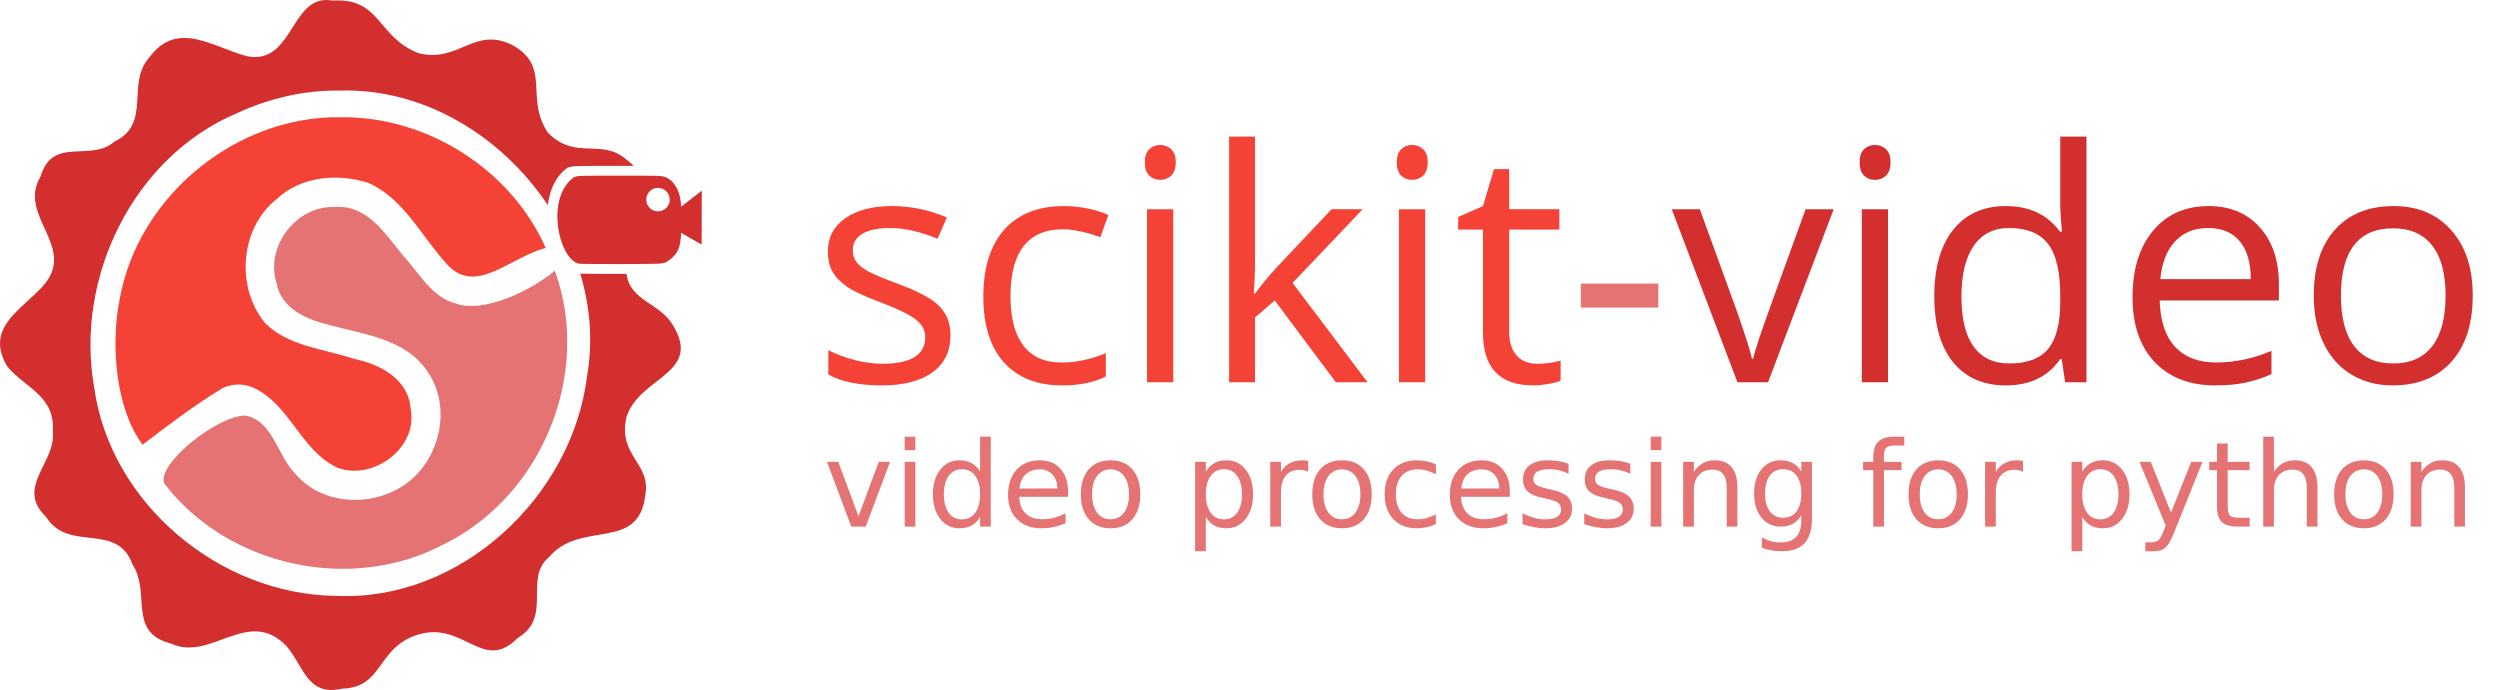 <?xml version="1.0" encoding="UTF-8" standalone="no"?>
<!-- Created with Inkscape (http://www.inkscape.org/) -->

<svg
   xmlns:dc="http://purl.org/dc/elements/1.1/"
   xmlns:cc="http://creativecommons.org/ns#"
   xmlns:rdf="http://www.w3.org/1999/02/22-rdf-syntax-ns#"
   xmlns:svg="http://www.w3.org/2000/svg"
   xmlns="http://www.w3.org/2000/svg"
   xmlns:xlink="http://www.w3.org/1999/xlink"
   xmlns:sodipodi="http://sodipodi.sourceforge.net/DTD/sodipodi-0.dtd"
   xmlns:inkscape="http://www.inkscape.org/namespaces/inkscape"
   width="241.285mm"
   height="66.594mm"
   viewBox="0 0 854.948 235.964"
   id="svg2"
   version="1.1"
   inkscape:version="0.91 r13725"
   sodipodi:docname="scikit-video.svg"
   inkscape:export-filename="/home/leo/scikit-video.png"
   inkscape:export-xdpi="90"
   inkscape:export-ydpi="90">
  <defs
     id="defs4">
    <pattern
       xlink:href="#pattern1929"
       id="pattern1980"
       patternTransform="translate(-50.072,-102.29)" />
    <pattern
       xlink:href="#pattern1929"
       id="pattern1976"
       patternTransform="translate(86.655,-50.072)" />
    <pattern
       xlink:href="#pattern1929"
       id="pattern1968"
       patternTransform="translate(34.438,86.655)" />
    <pattern
       patternUnits="userSpaceOnUse"
       width="8.662"
       height="6.972"
       patternTransform="translate(34.438,86.655)"
       id="pattern1929">
      <rect
         y="0"
         x="0"
         height="6.972"
         width="8.662"
         id="rect1927"
         style="fill:#4bffff;fill-opacity:1;stroke:none;stroke-width:3;stroke-linecap:round;stroke-linejoin:round;stroke-miterlimit:4;stroke-dasharray:none;stroke-opacity:1" />
    </pattern>
  </defs>
  <sodipodi:namedview
     id="base"
     pagecolor="#ffffff"
     bordercolor="#666666"
     borderopacity="1.0"
     inkscape:pageopacity="0.0"
     inkscape:pageshadow="2"
     inkscape:zoom="1.2763278"
     inkscape:cx="316.37701"
     inkscape:cy="90.435631"
     inkscape:document-units="px"
     inkscape:current-layer="layer4"
     showgrid="false"
     fit-margin-top="0"
     fit-margin-left="0"
     fit-margin-right="0"
     fit-margin-bottom="0"
     inkscape:window-width="1857"
     inkscape:window-height="1005"
     inkscape:window-x="63"
     inkscape:window-y="29"
     inkscape:window-maximized="1" />
  <g
     inkscape:groupmode="layer"
     id="layer2"
     inkscape:label="gear"
     transform="translate(-62.549,-179.467)">
    <path
       style="fill:#d32f2f;fill-opacity:1;fill-rule:nonzero;stroke-width:0;stroke-linecap:butt;stroke-linejoin:miter;stroke-miterlimit:4"
       d="M 111.182 0.008 C 99.387 0.465 99.513 22.448 84.268 19.168 C 73.06 16.198 60.564 6.718 51.211 19.482 C 42.916 28.359 52.042 42.197 39.205 48.377 C 30.909 55.638 18.007 46.407 13.908 60.277 C 5.746 73.831 26.375 84.202 14.941 97.537 C 7.554 105.923 -5.526 112.01 2.539 125.428 C 8.793 132.773 18.936 135.445 18.049 147.578 C 19.256 158.237 5.083 166.534 15.77 176.773 C 23.503 189.197 40.011 178.177 45.391 193.188 C 51.618 202.703 43.507 216.358 58.477 220.074 C 71.967 226.451 84.806 207.491 97.77 220.752 C 103.796 227.381 104.865 238.354 117.043 235.5 C 131.332 235.025 128.588 221.624 142.84 217.051 C 158.692 212.162 165.076 230.31 177.068 218.162 C 189.166 210.902 178.887 197.858 187.77 190.518 C 198.658 177.613 218.474 188.955 220.686 169.232 C 222.728 158.481 211.235 155.939 214.223 142.691 C 218.518 128.923 239.92 127.896 230.4 111.664 C 225.886 103.465 215.526 103.155 214.258 93.66 C 214.087 93.661 214.026 93.662 213.852 93.662 C 207.338 93.684 201.577 93.647 198.436 93.58 C 201.818 104.82 202.816 116.737 200.77 128.586 C 195.693 169.996 157.339 205.784 114.883 203.77 C 75.103 203.38 37.518 172.066 32.17 132.223 C 25.617 94.892 45.61 53.664 81.074 38.691 C 92.003 33.615 104.042 30.813 116.113 30.975 C 144.927 30.087 171.637 46.592 187.344 70.166 C 187.974 64.979 190.032 60.191 194.078 57.365 C 195.71 56.723 196.088 56.711 213.227 56.711 C 214.713 56.711 215.442 56.714 216.688 56.715 C 216.005 56.012 215.207 55.311 214.275 54.611 C 205.562 47.029 196.915 55.061 187.363 45.357 C 179.313 33.435 188.832 22.668 174.883 15.232 C 162.056 9.13 156.9 21.559 143.176 18.203 C 128.796 12.646 130.302 -0.934 113.707 0.217 C 112.807 0.042 111.968 -0.023 111.182 0.008 z "
       transform="translate(62.549,179.467)"
       id="path2125-5" />
  </g>
  <g
     style="display:none"
     transform="translate(-62.549,-179.467)"
     inkscape:label="camera_bg copy"
     id="g4398"
     inkscape:groupmode="layer">
    <path
       style="fill:#ffffff;fill-opacity:1;stroke:none;stroke-width:1;stroke-miterlimit:4;stroke-dasharray:none;stroke-opacity:1"
       d="m 275.775,236.179 c -17.139,0 -17.516,0.012 -19.148,0.654 -11.949,8.344 -6.605,33.799 1.869,36.115 0.574,0.13 8.632,0.212 17.905,0.181 16.519,-0.055 16.894,-0.069 18.578,-0.723 5.576,-3.321 6.181,-6.822 6.399,-12.331 l 8.602,4.938 0.046,-22.564 -8.648,6.728 c -0.023,-5.248 -2.216,-10.527 -6.399,-12.329 -1.694,-0.658 -1.966,-0.668 -19.203,-0.668 z m 15.952,5.101 c 2.709,-1.3e-4 4.906,2.196 4.908,4.905 1.4e-4,2.71 -2.197,4.908 -4.908,4.908 -2.71,1.4e-4 -4.908,-2.197 -4.908,-4.908 0.001,-2.709 2.198,-4.905 4.908,-4.905 z"
       id="path4400"
       inkscape:connector-curvature="0"
       sodipodi:nodetypes="sccsccccccsccccc" />
  </g>
  <g
     inkscape:label="main"
     inkscape:groupmode="layer"
     id="layer1"
     style="display:inline"
     transform="translate(-62.549,-179.467)">
    <path
       style="fill:#e57373;fill-opacity:1"
       d="m 252.293,272.059 c -8.69,7.237 -24.694,14.523 -33.722,11.248 -8.396,-2.113 -12.786,-10.632 -18.28,-16.576 -5.958,-7.275 -12.359,-17.386 -23.154,-16.453 -13.174,-0.659 -23.985,13.44 -20.025,25.987 1.635,8.883 10.471,12.555 18.28,14.39 11.914,3.271 26.235,4.772 33.535,16.166 8.687,12.798 3.525,31.874 -9.703,39.486 -10.982,6.543 -26.701,5.49 -35.366,-4.493 -6.463,-6.137 -7.626,-18.172 -17.279,-20.236 -9.635,-0.11 -30.617,16.661 -27.846,23.218 21.674,28.443 63.999,37.585 95.525,20.82 33.586,-16.375 50.859,-58.382 38.033,-93.557 z"
       id="path4159"
       inkscape:connector-curvature="0"
       sodipodi:nodetypes="ccccccccccccc" />
    <path
       style="fill:#f44336;fill-opacity:1"
       d="m 179.23,219.559 c -35.695,-0.633 -69.265,26.717 -75.691,61.887 -3.323,16.222 -1.331,37.96 7.766,50.104 8.945,-6.835 17.953,-13.682 27.605,-19.489 6.77,-2.833 12.745,0.106 18.608,6.197 6.713,7.093 11.259,16.996 20.51,21.195 12.235,4.478 27.628,-6.896 24.947,-20.251 -0.788,-10.12 -10.399,-15.162 -19.246,-16.97 -10.387,-3.516 -22.728,-4.228 -30.729,-12.517 -9.828,-12.186 -8.38,-32.199 4.099,-42.093 8.29,-7.871 20.833,-8.964 31.342,-5.641 12.346,5.415 18.334,18.564 27.116,28.018 9.734,10.501 21.069,-2.348 33.617,-5.747 -11.934,-26.903 -40.57,-44.985 -69.943,-44.693 z"
       id="path4157"
       inkscape:connector-curvature="0"
       sodipodi:nodetypes="cccccccccccccc" />
    <path
       style="fill:#d32f2f;fill-opacity:1;stroke:none;stroke-width:1;stroke-miterlimit:4;stroke-dasharray:none;stroke-opacity:1"
       d="m 274.516,239.537 c -14.024,0 -14.332,0.01 -15.668,0.535 -9.777,6.828 -5.404,27.656 1.529,29.551 0.47,0.107 7.063,0.174 14.65,0.148 13.516,-0.045 13.823,-0.056 15.201,-0.592 4.562,-2.717 5.057,-5.582 5.236,-10.09 l 7.039,4.04 0.037,-18.463 -7.076,5.505 c -0.019,-4.294 -1.814,-8.614 -5.236,-10.088 -1.386,-0.538 -1.609,-0.547 -15.713,-0.547 z m 13.053,4.174 c 2.217,-1.1e-4 4.015,1.797 4.016,4.014 1.1e-4,2.218 -1.798,4.016 -4.016,4.016 -2.218,1.1e-4 -4.016,-1.798 -4.016,-4.016 9.7e-4,-2.217 1.799,-4.014 4.016,-4.014 z"
       id="path4202"
       inkscape:connector-curvature="0"
       sodipodi:nodetypes="sccsccccccsccccc" />
  </g>
  <g
     inkscape:groupmode="layer"
     id="layer4"
     inkscape:label="text"
     transform="translate(-62.549,-179.467)">
    <g
       style="font-style:normal;font-weight:normal;font-size:110.56px;line-height:125%;font-family:sans-serif;letter-spacing:0px;word-spacing:0px;fill:#000000;fill-opacity:1;stroke:none;stroke-width:1px;stroke-linecap:butt;stroke-linejoin:miter;stroke-opacity:1"
       id="text4360">
      <path
         d="m 387.601,294.046 q 0,8.26 -6.154,12.74 -6.154,4.481 -17.275,4.481 -11.769,0 -18.355,-3.725 l 0,-8.314 q 4.265,2.159 9.123,3.401 4.913,1.242 9.447,1.242 7.018,0 10.797,-2.213 3.779,-2.267 3.779,-6.856 0,-3.455 -3.023,-5.884 -2.969,-2.483 -11.661,-5.83 -8.26,-3.077 -11.769,-5.344 -3.455,-2.321 -5.183,-5.237 -1.674,-2.915 -1.674,-6.964 0,-7.234 5.884,-11.391 5.884,-4.211 16.141,-4.211 9.555,0 18.679,3.887 l -3.185,7.288 q -8.907,-3.671 -16.141,-3.671 -6.37,0 -9.609,1.997 -3.239,1.997 -3.239,5.506 0,2.375 1.188,4.049 1.242,1.674 3.941,3.185 2.699,1.512 10.365,4.373 10.527,3.833 14.198,7.72 3.725,3.887 3.725,9.771 z"
         style="fill:#f44336;fill-opacity:1"
         id="path4281" />
      <path
         d="m 425.768,311.267 q -12.848,0 -19.92,-7.882 -7.018,-7.936 -7.018,-22.404 0,-14.846 7.126,-22.943 7.18,-8.098 20.406,-8.098 4.265,0 8.53,0.918 4.265,0.918 6.694,2.159 l -2.753,7.612 q -2.969,-1.188 -6.478,-1.943 -3.509,-0.81 -6.208,-0.81 -18.031,0 -18.031,22.997 0,10.905 4.373,16.735 4.427,5.83 13.064,5.83 7.396,0 15.17,-3.185 l 0,7.936 q -5.938,3.077 -14.954,3.077 z"
         style="fill:#f44336;fill-opacity:1"
         id="path4283" />
      <path
         d="m 463.773,310.188 -8.961,0 0,-59.167 8.961,0 0,59.167 z m -9.717,-75.2 q 0,-3.077 1.512,-4.481 1.512,-1.458 3.779,-1.458 2.159,0 3.725,1.458 1.566,1.458 1.566,4.481 0,3.023 -1.566,4.535 -1.566,1.458 -3.725,1.458 -2.267,0 -3.779,-1.458 -1.512,-1.512 -1.512,-4.535 z"
         style="fill:#f44336;fill-opacity:1"
         id="path4285" />
      <path
         d="m 491.737,279.902 q 2.321,-3.293 7.072,-8.638 l 19.111,-20.244 10.635,0 -23.969,25.211 25.643,33.956 -10.851,0 -20.892,-27.964 -6.748,5.83 0,22.134 -8.853,0 0,-84 8.853,0 0,44.537 q 0,2.969 -0.432,9.177 l 0.432,0 z"
         style="fill:#f44336;fill-opacity:1"
         id="path4287" />
      <path
         d="m 549.932,310.188 -8.961,0 0,-59.167 8.961,0 0,59.167 z m -9.717,-75.2 q 0,-3.077 1.512,-4.481 1.512,-1.458 3.779,-1.458 2.159,0 3.725,1.458 1.566,1.458 1.566,4.481 0,3.023 -1.566,4.535 -1.566,1.458 -3.725,1.458 -2.267,0 -3.779,-1.458 -1.512,-1.512 -1.512,-4.535 z"
         style="fill:#f44336;fill-opacity:1"
         id="path4289" />
      <path
         d="m 588.153,303.871 q 2.375,0 4.589,-0.324 2.213,-0.378 3.509,-0.756 l 0,6.856 q -1.458,0.702 -4.319,1.134 -2.807,0.486 -5.075,0.486 -17.167,0 -17.167,-18.085 l 0,-35.198 -8.476,0 0,-4.319 8.476,-3.725 3.779,-12.632 5.183,0 0,13.712 17.167,0 0,6.964 -17.167,0 0,34.82 q 0,5.344 2.537,8.206 2.537,2.861 6.964,2.861 z"
         style="fill:#f44336;fill-opacity:1"
         id="path4291" />
      <path
         d="m 603.161,284.653 0,-8.206 26.506,0 0,8.206 -26.506,0 z"
         style="fill:#e57373;fill-opacity:1"
         id="path4293" />
      <path
         d="m 656.713,310.188 -22.458,-59.167 9.609,0 12.74,35.09 q 4.319,12.308 5.075,15.979 l 0.432,0 q 0.594,-2.861 3.725,-11.823 3.185,-9.015 14.198,-39.247 l 9.609,0 -22.458,59.167 -10.473,0 z"
         style="fill:#d32f2f;fill-opacity:1"
         id="path4295" />
      <path
         d="m 708.215,310.188 -8.961,0 0,-59.167 8.961,0 0,59.167 z m -9.717,-75.2 q 0,-3.077 1.512,-4.481 1.512,-1.458 3.779,-1.458 2.159,0 3.725,1.458 1.566,1.458 1.566,4.481 0,3.023 -1.566,4.535 -1.566,1.458 -3.725,1.458 -2.267,0 -3.779,-1.458 -1.512,-1.512 -1.512,-4.535 z"
         style="fill:#d32f2f;fill-opacity:1"
         id="path4297" />
      <path
         d="m 767.598,302.252 -0.486,0 q -6.208,9.015 -18.571,9.015 -11.607,0 -18.085,-7.936 -6.424,-7.936 -6.424,-22.566 0,-14.63 6.478,-22.727 6.478,-8.098 18.031,-8.098 12.039,0 18.463,8.745 l 0.702,0 -0.378,-4.265 -0.216,-4.157 0,-24.077 8.961,0 0,84 -7.288,0 -1.188,-7.936 z m -17.923,1.512 q 9.177,0 13.28,-4.967 4.157,-5.021 4.157,-16.141 l 0,-1.889 q 0,-12.578 -4.211,-17.923 -4.157,-5.398 -13.334,-5.398 -7.882,0 -12.093,6.154 -4.157,6.1 -4.157,17.275 0,11.337 4.157,17.113 4.157,5.776 12.2,5.776 z"
         style="fill:#d32f2f;fill-opacity:1"
         id="path4299" />
      <path
         d="m 820.125,311.267 q -13.118,0 -20.73,-7.99 -7.558,-7.99 -7.558,-22.188 0,-14.306 7.018,-22.727 7.072,-8.422 18.949,-8.422 11.121,0 17.599,7.342 6.478,7.288 6.478,19.272 l 0,5.668 -40.758,0 q 0.27,10.419 5.236,15.817 5.021,5.398 14.09,5.398 9.555,0 18.895,-3.995 l 0,7.99 q -4.751,2.051 -9.015,2.915 -4.211,0.918 -10.203,0.918 z m -2.429,-53.823 q -7.126,0 -11.391,4.643 -4.211,4.643 -4.967,12.848 l 30.933,0 q 0,-8.476 -3.779,-12.956 -3.779,-4.535 -10.797,-4.535 z"
         style="fill:#d32f2f;fill-opacity:1"
         id="path4301" />
      <path
         d="m 908.173,280.55 q 0,14.468 -7.288,22.62 -7.288,8.098 -20.136,8.098 -7.936,0 -14.09,-3.725 -6.154,-3.725 -9.501,-10.689 -3.347,-6.964 -3.347,-16.303 0,-14.468 7.234,-22.512 7.234,-8.098 20.082,-8.098 12.416,0 19.704,8.26 7.342,8.26 7.342,22.35 z m -45.077,0 q 0,11.337 4.535,17.275 4.535,5.938 13.334,5.938 8.799,0 13.334,-5.884 4.589,-5.938 4.589,-17.329 0,-11.283 -4.589,-17.113 -4.535,-5.884 -13.442,-5.884 -8.799,0 -13.28,5.776 -4.481,5.776 -4.481,17.221 z"
         style="fill:#d32f2f;fill-opacity:1"
         id="path4303" />
    </g>
    <g
       style="font-style:normal;font-weight:normal;font-size:40.48px;line-height:125%;font-family:sans-serif;letter-spacing:0px;word-spacing:0px;fill:#000000;fill-opacity:1;stroke:none;stroke-width:1px;stroke-linecap:butt;stroke-linejoin:miter;stroke-opacity:1"
       id="text4367">
      <path
         d="m 345.369,337.42 3.854,0 6.918,18.58 6.918,-18.58 3.854,0 -8.302,22.138 -4.941,0 -8.302,-22.138 z"
         style="fill:#e57373;fill-opacity:1"
         id="path4306" />
      <path
         d="m 371.935,337.42 3.637,0 0,22.138 -3.637,0 0,-22.138 z m 0,-8.618 3.637,0 0,4.605 -3.637,0 0,-4.605 z"
         style="fill:#e57373;fill-opacity:1"
         id="path4308" />
      <path
         d="m 397.729,340.78 0,-11.978 3.637,0 0,30.756 -3.637,0 0,-3.321 q -1.146,1.977 -2.906,2.945 -1.739,0.949 -4.19,0.949 -4.012,0 -6.543,-3.202 -2.51,-3.202 -2.51,-8.42 0,-5.218 2.51,-8.42 2.53,-3.202 6.543,-3.202 2.451,0 4.19,0.969 1.759,0.949 2.906,2.925 z m -12.393,7.728 q 0,4.012 1.641,6.305 1.66,2.273 4.546,2.273 2.886,0 4.546,-2.273 1.66,-2.293 1.66,-6.305 0,-4.012 -1.66,-6.286 -1.66,-2.293 -4.546,-2.293 -2.886,0 -4.546,2.293 -1.641,2.273 -1.641,6.286 z"
         style="fill:#e57373;fill-opacity:1"
         id="path4310" />
      <path
         d="m 427.793,347.58 0,1.779 -16.722,0 q 0.237,3.756 2.253,5.732 2.036,1.957 5.653,1.957 2.095,0 4.052,-0.514 1.977,-0.514 3.914,-1.542 l 0,3.439 q -1.957,0.83 -4.012,1.265 -2.056,0.435 -4.171,0.435 -5.297,0 -8.4,-3.083 -3.083,-3.083 -3.083,-8.341 0,-5.436 2.925,-8.618 2.945,-3.202 7.926,-3.202 4.467,0 7.056,2.886 2.609,2.866 2.609,7.808 z m -3.637,-1.067 q -0.04,-2.985 -1.68,-4.764 -1.621,-1.779 -4.309,-1.779 -3.044,0 -4.882,1.72 -1.818,1.72 -2.095,4.843 l 12.966,-0.02 z"
         style="fill:#e57373;fill-opacity:1"
         id="path4312" />
      <path
         d="m 442.34,339.97 q -2.925,0 -4.625,2.293 -1.7,2.273 -1.7,6.246 0,3.973 1.68,6.266 1.7,2.273 4.645,2.273 2.906,0 4.605,-2.293 1.7,-2.293 1.7,-6.246 0,-3.933 -1.7,-6.226 -1.7,-2.313 -4.605,-2.313 z m 0,-3.083 q 4.744,0 7.452,3.083 2.708,3.083 2.708,8.539 0,5.436 -2.708,8.539 -2.708,3.083 -7.452,3.083 -4.764,0 -7.471,-3.083 -2.688,-3.103 -2.688,-8.539 0,-5.455 2.688,-8.539 2.708,-3.083 7.471,-3.083 z"
         style="fill:#e57373;fill-opacity:1"
         id="path4314" />
      <path
         d="m 474.915,356.237 0,11.741 -3.657,0 0,-30.558 3.657,0 0,3.36 q 1.146,-1.977 2.886,-2.925 1.759,-0.969 4.19,-0.969 4.032,0 6.543,3.202 2.53,3.202 2.53,8.42 0,5.218 -2.53,8.42 -2.51,3.202 -6.543,3.202 -2.431,0 -4.19,-0.949 -1.739,-0.969 -2.886,-2.945 z m 12.373,-7.728 q 0,-4.012 -1.66,-6.286 -1.641,-2.293 -4.526,-2.293 -2.886,0 -4.546,2.293 -1.641,2.273 -1.641,6.286 0,4.012 1.641,6.305 1.66,2.273 4.546,2.273 2.886,0 4.526,-2.273 1.66,-2.293 1.66,-6.305 z"
         style="fill:#e57373;fill-opacity:1"
         id="path4316" />
      <path
         d="m 509.92,340.82 q -0.613,-0.356 -1.344,-0.514 -0.712,-0.178 -1.581,-0.178 -3.083,0 -4.744,2.016 -1.641,1.996 -1.641,5.752 l 0,11.662 -3.657,0 0,-22.138 3.657,0 0,3.439 q 1.146,-2.016 2.985,-2.985 1.838,-0.988 4.467,-0.988 0.376,0 0.83,0.059 0.455,0.04 1.008,0.138 l 0.02,3.736 z"
         style="fill:#e57373;fill-opacity:1"
         id="path4318" />
      <path
         d="m 521.483,339.97 q -2.925,0 -4.625,2.293 -1.7,2.273 -1.7,6.246 0,3.973 1.68,6.266 1.7,2.273 4.645,2.273 2.906,0 4.605,-2.293 1.7,-2.293 1.7,-6.246 0,-3.933 -1.7,-6.226 -1.7,-2.313 -4.605,-2.313 z m 0,-3.083 q 4.744,0 7.452,3.083 2.708,3.083 2.708,8.539 0,5.436 -2.708,8.539 -2.708,3.083 -7.452,3.083 -4.764,0 -7.471,-3.083 -2.688,-3.103 -2.688,-8.539 0,-5.455 2.688,-8.539 2.708,-3.083 7.471,-3.083 z"
         style="fill:#e57373;fill-opacity:1"
         id="path4320" />
      <path
         d="m 553.583,338.27 0,3.4 q -1.542,-0.85 -3.103,-1.265 -1.542,-0.435 -3.123,-0.435 -3.538,0 -5.495,2.253 -1.957,2.234 -1.957,6.286 0,4.052 1.957,6.305 1.957,2.234 5.495,2.234 1.581,0 3.123,-0.415 1.562,-0.435 3.103,-1.285 l 0,3.36 q -1.522,0.712 -3.163,1.067 -1.621,0.356 -3.459,0.356 -5.001,0 -7.946,-3.143 -2.945,-3.143 -2.945,-8.48 0,-5.416 2.965,-8.519 2.985,-3.103 8.163,-3.103 1.68,0 3.281,0.356 1.601,0.336 3.103,1.028 z"
         style="fill:#e57373;fill-opacity:1"
         id="path4322" />
      <path
         d="m 578.883,347.58 0,1.779 -16.722,0 q 0.237,3.756 2.253,5.732 2.036,1.957 5.653,1.957 2.095,0 4.052,-0.514 1.977,-0.514 3.914,-1.542 l 0,3.439 q -1.957,0.83 -4.012,1.265 -2.056,0.435 -4.171,0.435 -5.297,0 -8.4,-3.083 -3.083,-3.083 -3.083,-8.341 0,-5.436 2.925,-8.618 2.945,-3.202 7.926,-3.202 4.467,0 7.056,2.886 2.609,2.866 2.609,7.808 z m -3.637,-1.067 q -0.04,-2.985 -1.68,-4.764 -1.621,-1.779 -4.309,-1.779 -3.044,0 -4.882,1.72 -1.818,1.72 -2.095,4.843 l 12.966,-0.02 z"
         style="fill:#e57373;fill-opacity:1"
         id="path4324" />
      <path
         d="m 598.965,338.073 0,3.439 q -1.542,-0.791 -3.202,-1.186 -1.66,-0.395 -3.439,-0.395 -2.708,0 -4.072,0.83 -1.344,0.83 -1.344,2.49 0,1.265 0.969,1.996 0.969,0.712 3.894,1.364 l 1.245,0.277 q 3.874,0.83 5.495,2.352 1.641,1.502 1.641,4.21 0,3.083 -2.451,4.882 -2.431,1.799 -6.701,1.799 -1.779,0 -3.716,-0.356 -1.917,-0.336 -4.052,-1.028 l 0,-3.756 q 2.016,1.048 3.973,1.581 1.957,0.514 3.874,0.514 2.57,0 3.953,-0.87 1.384,-0.889 1.384,-2.49 0,-1.482 -1.008,-2.273 -0.988,-0.791 -4.368,-1.522 l -1.265,-0.296 q -3.38,-0.712 -4.882,-2.174 -1.502,-1.482 -1.502,-4.052 0,-3.123 2.214,-4.823 2.214,-1.7 6.286,-1.7 2.016,0 3.795,0.296 1.779,0.296 3.281,0.889 z"
         style="fill:#e57373;fill-opacity:1"
         id="path4326" />
      <path
         d="m 620.075,338.073 0,3.439 q -1.542,-0.791 -3.202,-1.186 -1.66,-0.395 -3.439,-0.395 -2.708,0 -4.072,0.83 -1.344,0.83 -1.344,2.49 0,1.265 0.969,1.996 0.969,0.712 3.894,1.364 l 1.245,0.277 q 3.874,0.83 5.495,2.352 1.641,1.502 1.641,4.21 0,3.083 -2.451,4.882 -2.431,1.799 -6.701,1.799 -1.779,0 -3.716,-0.356 -1.917,-0.336 -4.052,-1.028 l 0,-3.756 q 2.016,1.048 3.973,1.581 1.957,0.514 3.874,0.514 2.57,0 3.953,-0.87 1.384,-0.889 1.384,-2.49 0,-1.482 -1.008,-2.273 -0.988,-0.791 -4.368,-1.522 l -1.265,-0.296 q -3.38,-0.712 -4.882,-2.174 -1.502,-1.482 -1.502,-4.052 0,-3.123 2.214,-4.823 2.214,-1.7 6.286,-1.7 2.016,0 3.795,0.296 1.779,0.296 3.281,0.889 z"
         style="fill:#e57373;fill-opacity:1"
         id="path4328" />
      <path
         d="m 627.072,337.42 3.637,0 0,22.138 -3.637,0 0,-22.138 z m 0,-8.618 3.637,0 0,4.605 -3.637,0 0,-4.605 z"
         style="fill:#e57373;fill-opacity:1"
         id="path4330" />
      <path
         d="m 656.701,346.196 0,13.362 -3.637,0 0,-13.243 q 0,-3.143 -1.225,-4.704 -1.225,-1.562 -3.676,-1.562 -2.945,0 -4.645,1.878 -1.7,1.878 -1.7,5.119 l 0,12.512 -3.657,0 0,-22.138 3.657,0 0,3.439 q 1.305,-1.996 3.064,-2.985 1.779,-0.988 4.092,-0.988 3.815,0 5.772,2.372 1.957,2.352 1.957,6.938 z"
         style="fill:#e57373;fill-opacity:1"
         id="path4332" />
      <path
         d="m 678.562,348.232 q 0,-3.953 -1.641,-6.127 -1.621,-2.174 -4.566,-2.174 -2.925,0 -4.566,2.174 -1.621,2.174 -1.621,6.127 0,3.933 1.621,6.108 1.641,2.174 4.566,2.174 2.945,0 4.566,-2.174 1.641,-2.174 1.641,-6.108 z m 3.637,8.578 q 0,5.653 -2.51,8.4 -2.51,2.767 -7.689,2.767 -1.917,0 -3.617,-0.296 -1.7,-0.277 -3.301,-0.87 l 0,-3.538 q 1.601,0.87 3.163,1.285 1.562,0.415 3.182,0.415 3.578,0 5.357,-1.878 1.779,-1.858 1.779,-5.633 l 0,-1.799 q -1.127,1.957 -2.886,2.925 -1.759,0.969 -4.21,0.969 -4.072,0 -6.562,-3.103 -2.49,-3.103 -2.49,-8.223 0,-5.139 2.49,-8.242 2.49,-3.103 6.562,-3.103 2.451,0 4.21,0.969 1.759,0.969 2.886,2.925 l 0,-3.36 3.637,0 0,19.39 z"
         style="fill:#e57373;fill-opacity:1"
         id="path4334" />
      <path
         d="m 713.785,328.802 0,3.024 -3.479,0 q -1.957,0 -2.728,0.791 -0.751,0.791 -0.751,2.846 l 0,1.957 5.989,0 0,2.827 -5.989,0 0,19.311 -3.657,0 0,-19.311 -3.479,0 0,-2.827 3.479,0 0,-1.542 q 0,-3.696 1.72,-5.376 1.72,-1.7 5.455,-1.7 l 3.439,0 z"
         style="fill:#e57373;fill-opacity:1"
         id="path4336" />
      <path
         d="m 725.387,339.97 q -2.925,0 -4.625,2.293 -1.7,2.273 -1.7,6.246 0,3.973 1.68,6.266 1.7,2.273 4.645,2.273 2.906,0 4.605,-2.293 1.7,-2.293 1.7,-6.246 0,-3.933 -1.7,-6.226 -1.7,-2.313 -4.605,-2.313 z m 0,-3.083 q 4.744,0 7.452,3.083 2.708,3.083 2.708,8.539 0,5.436 -2.708,8.539 -2.708,3.083 -7.452,3.083 -4.764,0 -7.471,-3.083 -2.688,-3.103 -2.688,-8.539 0,-5.455 2.688,-8.539 2.708,-3.083 7.471,-3.083 z"
         style="fill:#e57373;fill-opacity:1"
         id="path4338" />
      <path
         d="m 754.384,340.82 q -0.613,-0.356 -1.344,-0.514 -0.712,-0.178 -1.581,-0.178 -3.083,0 -4.744,2.016 -1.641,1.996 -1.641,5.752 l 0,11.662 -3.657,0 0,-22.138 3.657,0 0,3.439 q 1.146,-2.016 2.985,-2.985 1.838,-0.988 4.467,-0.988 0.376,0 0.83,0.059 0.455,0.04 1.008,0.138 l 0.02,3.736 z"
         style="fill:#e57373;fill-opacity:1"
         id="path4340" />
      <path
         d="m 774.644,356.237 0,11.741 -3.657,0 0,-30.558 3.657,0 0,3.36 q 1.146,-1.977 2.886,-2.925 1.759,-0.969 4.19,-0.969 4.032,0 6.543,3.202 2.53,3.202 2.53,8.42 0,5.218 -2.53,8.42 -2.51,3.202 -6.543,3.202 -2.431,0 -4.19,-0.949 -1.739,-0.969 -2.886,-2.945 z m 12.373,-7.728 q 0,-4.012 -1.66,-6.286 -1.641,-2.293 -4.526,-2.293 -2.886,0 -4.546,2.293 -1.641,2.273 -1.641,6.286 0,4.012 1.641,6.305 1.66,2.273 4.546,2.273 2.886,0 4.526,-2.273 1.66,-2.293 1.66,-6.305 z"
         style="fill:#e57373;fill-opacity:1"
         id="path4342" />
      <path
         d="m 806.032,361.614 q -1.542,3.953 -3.004,5.159 -1.463,1.206 -3.914,1.206 l -2.906,0 0,-3.044 2.135,0 q 1.502,0 2.332,-0.712 0.83,-0.712 1.838,-3.36 l 0.652,-1.66 -8.954,-21.782 3.854,0 6.918,17.315 6.918,-17.315 3.854,0 -9.725,24.193 z"
         style="fill:#e57373;fill-opacity:1"
         id="path4344" />
      <path
         d="m 824.375,331.135 0,6.286 7.491,0 0,2.827 -7.491,0 0,12.018 q 0,2.708 0.731,3.479 0.751,0.771 3.024,0.771 l 3.736,0 0,3.044 -3.736,0 q -4.21,0 -5.811,-1.562 -1.601,-1.581 -1.601,-5.732 l 0,-12.018 -2.668,0 0,-2.827 2.668,0 0,-6.286 3.657,0 z"
         style="fill:#e57373;fill-opacity:1"
         id="path4346" />
      <path
         d="m 855.071,346.196 0,13.362 -3.637,0 0,-13.243 q 0,-3.143 -1.225,-4.704 -1.225,-1.562 -3.676,-1.562 -2.945,0 -4.645,1.878 -1.7,1.878 -1.7,5.119 l 0,12.512 -3.657,0 0,-30.756 3.657,0 0,12.057 q 1.305,-1.996 3.064,-2.985 1.779,-0.988 4.092,-0.988 3.815,0 5.772,2.372 1.957,2.352 1.957,6.938 z"
         style="fill:#e57373;fill-opacity:1"
         id="path4348" />
      <path
         d="m 870.943,339.97 q -2.925,0 -4.625,2.293 -1.7,2.273 -1.7,6.246 0,3.973 1.68,6.266 1.7,2.273 4.645,2.273 2.906,0 4.605,-2.293 1.7,-2.293 1.7,-6.246 0,-3.933 -1.7,-6.226 -1.7,-2.313 -4.605,-2.313 z m 0,-3.083 q 4.744,0 7.452,3.083 2.708,3.083 2.708,8.539 0,5.436 -2.708,8.539 -2.708,3.083 -7.452,3.083 -4.764,0 -7.471,-3.083 -2.688,-3.103 -2.688,-8.539 0,-5.455 2.688,-8.539 2.708,-3.083 7.471,-3.083 z"
         style="fill:#e57373;fill-opacity:1"
         id="path4350" />
      <path
         d="m 905.514,346.196 0,13.362 -3.637,0 0,-13.243 q 0,-3.143 -1.225,-4.704 -1.225,-1.562 -3.676,-1.562 -2.945,0 -4.645,1.878 -1.7,1.878 -1.7,5.119 l 0,12.512 -3.657,0 0,-22.138 3.657,0 0,3.439 q 1.305,-1.996 3.064,-2.985 1.779,-0.988 4.092,-0.988 3.815,0 5.772,2.372 1.957,2.352 1.957,6.938 z"
         style="fill:#e57373;fill-opacity:1"
         id="path4352" />
    </g>
  </g>
</svg>
